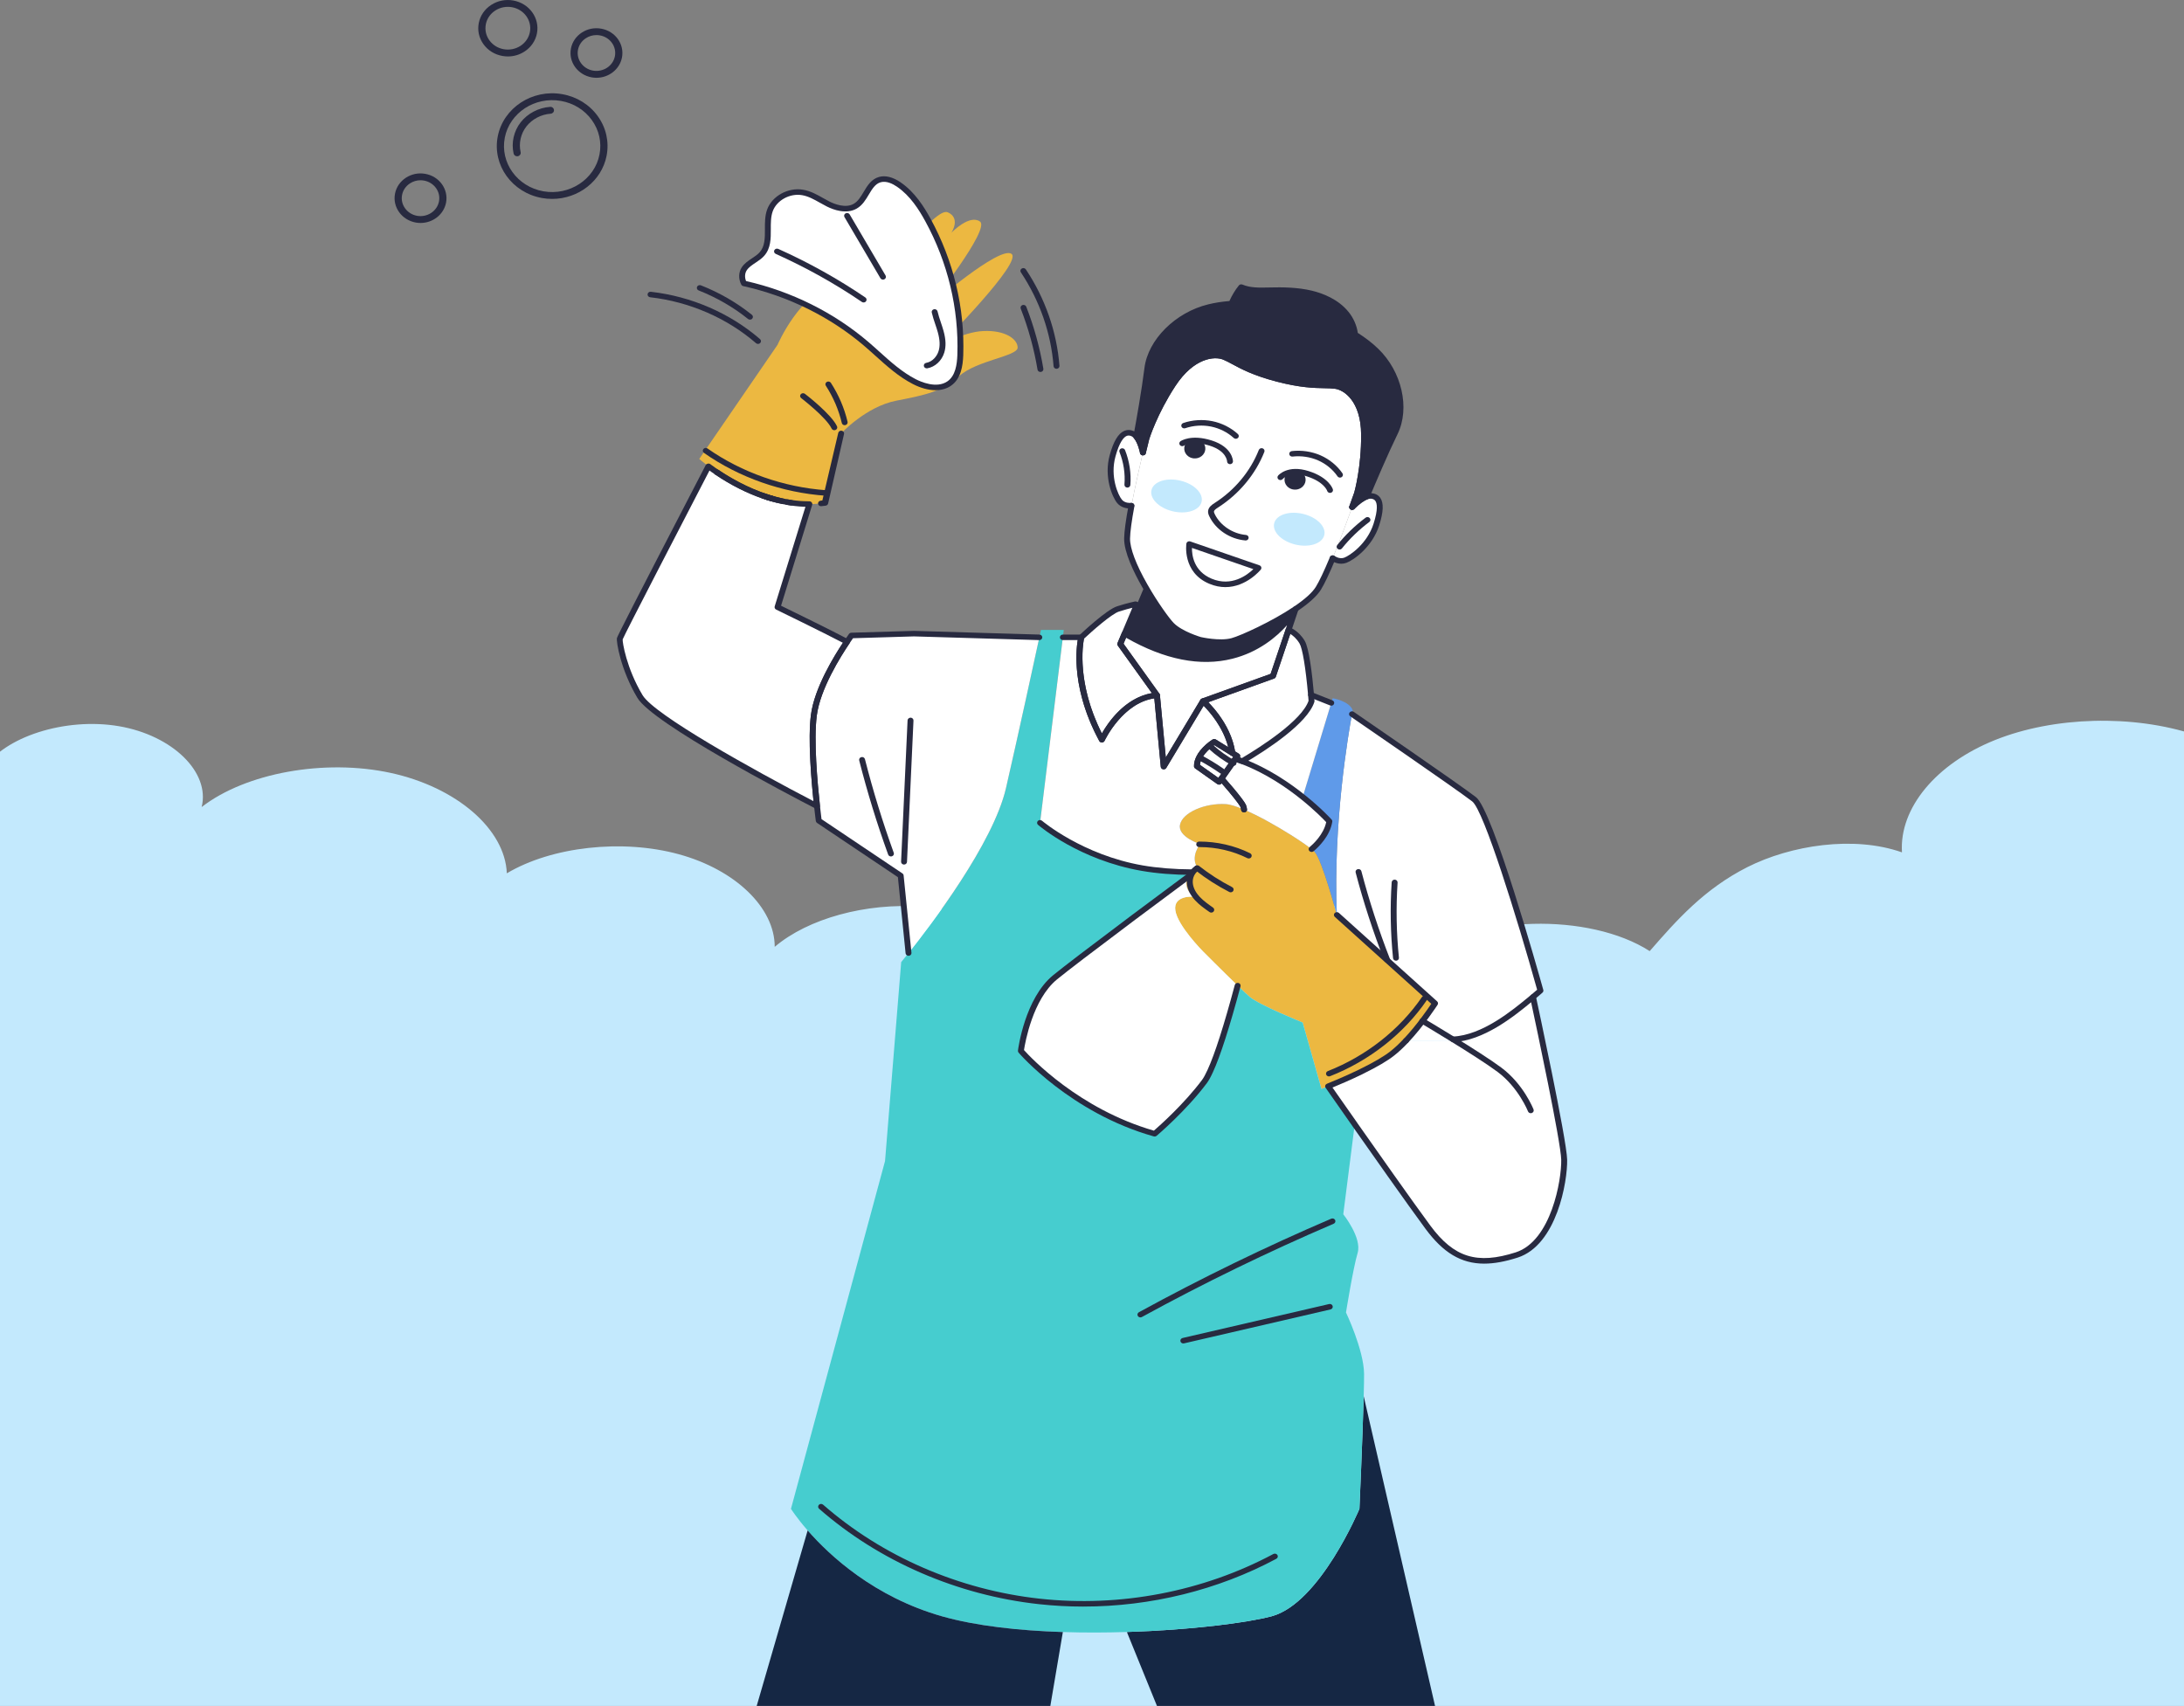 <svg width="393" height="307" viewBox="0 0 393 307" fill="none" xmlns="http://www.w3.org/2000/svg">
<rect x="0" y="0" width="393" height="307" fill="#808080" stroke="none"/>
<g clip-path="url(#clip0_222_2835)">
<path d="M395 132.242C383.857 128.547 369.626 128.915 358.999 133.176C348.372 137.437 341.749 145.428 342.249 153.39C333.56 150.322 322.219 152.116 314.44 156.043C306.66 159.971 301.66 165.641 296.858 171.159C285.945 164.166 265.487 164.709 255.532 172.253C248.782 164.701 235.074 159.872 221.385 160.228C207.697 160.584 194.661 166.11 188.914 173.988C184.894 168.163 175.761 163.886 165.793 163.162C155.825 162.438 145.4 165.295 139.406 170.394C139.422 163.364 132.347 156.529 122.169 153.735C111.99 150.941 99.282 152.346 91.2 157.163C90.892 149.215 82.161 141.669 70.294 139.091C58.424 136.513 44.225 139.081 36.287 145.236C37.848 138.986 31.053 132.341 21.413 130.689C11.773 129.037 0.617 132.61 -3 138.507L-3 307L395 307L395 132.242Z" fill="#C3E9FD"/>
</g>
<g clip-path="url(#clip1_222_2835)">
<path d="M281.467 208.709C281.545 212.408 279.613 223.694 272.925 225.845C266.225 227.997 261.598 227.133 256.961 220.865C254.159 217.077 248.123 208.527 243.781 202.343V202.335C241.388 198.937 239.518 196.265 238.988 195.491C240.346 194.945 242.667 193.968 244.99 192.835V192.827C247.078 191.807 249.167 190.659 250.548 189.567C251.375 188.916 252.21 188.126 253.01 187.27L260.238 187.336C265.953 187.099 272.965 181.811 275.854 179.424C275.854 179.424 281.386 205.011 281.465 208.711L281.467 208.709Z" fill="white"/>
<path d="M277.195 178.273C277.195 178.273 276.699 178.721 275.856 179.422C272.967 181.809 265.955 187.099 260.24 187.334L253.012 187.268C255.856 184.246 258.232 180.562 258.232 180.562L240.563 164.647C239.849 148.185 242.642 131.969 243.286 128.507C243.286 128.507 262.276 141.538 265.26 143.843C268.245 146.149 277.197 178.273 277.197 178.273H277.195Z" fill="white"/>
<path d="M245.398 251.295L258.229 307H208.191L202.815 293.79V293.692C214.246 293.334 224.476 292.03 228.826 290.865C237.534 288.518 244.624 271.527 244.624 271.527C244.624 271.527 245.198 258.596 245.39 251.293H245.398V251.295Z" fill="#152744"/>
<path d="M238.988 195.49C238.248 195.791 237.796 195.962 237.796 195.962L234.412 184.017C234.412 184.017 226.669 180.895 224.913 179.421C224.452 179.031 223.642 178.281 222.712 177.377C220.102 174.866 216.473 171.217 216.473 171.217C216.473 171.217 211.914 166.63 211.498 163.85C211.071 161.079 214.699 161.365 214.699 161.365C213.149 159.842 213.315 158.594 213.889 157.714C214.246 157.453 214.584 157.2 214.907 156.963C214.786 156.963 214.671 156.963 214.55 156.955C215.045 156.508 215.543 156.263 215.543 156.263C214.063 154.168 215.97 151.902 215.97 151.902C215.97 151.902 211.855 150.598 212.342 148.39C212.82 146.182 216.873 144.486 220.563 144.707C221.373 144.757 222.537 145.131 223.868 145.701C226.478 146.81 229.749 148.659 232.331 150.288C233.923 151.289 235.254 152.203 236.01 152.814C236.272 153.025 236.463 153.189 236.584 153.32C237.915 154.761 240.559 164.647 240.559 164.647L258.227 180.562C258.227 180.562 255.853 184.246 253.007 187.268C252.206 188.124 251.373 188.914 250.546 189.565C249.162 190.656 247.075 191.807 244.988 192.825V192.833C242.665 193.965 240.342 194.943 238.986 195.488L238.988 195.49Z" fill="#ECB841"/>
<path d="M243.826 60.187C245.097 60.986 246.419 61.947 247.6 63.088C251.471 66.803 253.333 73.118 251.001 77.903C249.122 81.757 246.765 87.356 245.921 89.376C244.72 89.801 243.452 91.121 243.311 91.258C243.86 89.751 244.198 88.773 244.198 88.773C244.198 88.773 245.511 84.26 245.458 78.187C245.415 72.125 242.353 69.746 240.308 69.469C238.272 69.192 235.758 69.73 229.887 68.197C224.015 66.666 222.161 64.985 220.257 64.237C218.361 63.486 214.429 64.042 211.045 69.208C207.653 74.383 206.287 78.88 206.287 78.88C206.287 78.88 206.034 79.892 205.66 81.447C205.66 81.447 205.311 79.573 204.467 78.57C204.867 76.443 205.938 70.502 206.459 66.281C207.103 61.057 212.174 56.552 217.549 55.248C218.907 54.913 220.289 54.734 221.594 54.636C222.03 53.577 222.612 52.574 223.343 51.662C224.909 52.339 226.735 52.265 228.476 52.223C230.982 52.158 233.522 52.207 235.949 52.793C238.376 53.38 240.708 54.553 242.229 56.418C243.107 57.501 243.683 58.831 243.821 60.183L243.826 60.187Z" fill="#282A40"/>
<path d="M245.921 89.377C246.208 89.271 246.495 89.221 246.756 89.247C248.199 89.387 248.852 90.707 247.67 94.406C246.486 98.105 243.26 100.395 242.076 100.827C240.884 101.259 239.806 100.444 239.806 100.444C241.12 97.267 242.467 93.623 243.311 91.268V91.26C243.449 91.121 244.72 89.801 245.921 89.379V89.377Z" fill="white"/>
<path d="M145.332 275.415C143.323 273.11 142.331 271.529 142.331 271.529L159.259 208.937L162.165 173.14C162.165 173.14 162.66 172.553 163.487 171.509C167.393 166.62 178.728 151.797 181.024 141.806C183.33 131.758 186.131 118.827 187.026 114.696C187.209 113.839 187.313 113.36 187.313 113.36H191.419L191.253 114.696L187.147 148.074C187.147 148.074 194.403 154.3 205.528 156.231C208.433 156.737 211.538 156.94 214.548 156.956C214.312 157.167 214.07 157.412 213.887 157.714C211.052 159.825 207.477 162.48 203.917 165.138C197.923 169.636 191.999 174.118 189.834 175.896C184.866 179.987 183.7 189.121 183.7 189.121C183.7 189.121 192.773 199.813 207.77 204.034C207.77 204.034 212.981 199.65 216.722 194.646C217.054 194.206 217.4 193.555 217.774 192.739C219.287 189.438 221.088 183.433 222.707 177.379C223.638 178.283 224.448 179.033 224.909 179.424C226.667 180.899 234.408 184.019 234.408 184.019L237.791 195.964C237.791 195.964 238.244 195.793 238.984 195.493C239.515 196.267 241.385 198.939 243.776 202.337V202.345L241.715 218.52C241.715 218.52 245.107 222.749 244.299 225.47C243.49 228.184 242.204 236.194 242.204 236.194C242.204 236.194 245.405 242.909 245.458 247.22C245.466 248.068 245.441 249.509 245.388 251.293C245.196 258.594 244.622 271.527 244.622 271.527C244.622 271.527 237.532 288.518 228.824 290.865C224.476 292.03 214.244 293.334 202.813 293.692C199.03 293.814 195.124 293.832 191.251 293.7C183.37 293.448 175.644 292.609 169.495 290.865C157.325 287.393 149.321 279.987 145.33 275.415H145.332Z" fill="#46CDCF"/>
<path d="M245.46 78.189C245.513 84.26 244.2 88.775 244.2 88.775C244.2 88.775 243.859 89.753 243.313 91.26V91.268C242.469 93.623 241.122 97.265 239.808 100.444C238.869 102.694 237.955 104.707 237.232 105.872C236.501 107.062 234.971 108.348 233.135 109.587C229.011 112.374 223.358 114.893 221.766 115.323C219.46 115.95 215.938 115.128 215.938 115.128C215.938 115.128 212.467 114.126 210.831 112.472C209.987 111.616 207.855 108.675 206.002 105.416C204.261 102.368 202.775 99.043 202.818 96.892C202.843 95.549 203.166 93.38 203.608 91.001C204.235 87.644 205.088 83.88 205.662 81.451C206.036 79.894 206.289 78.884 206.289 78.884C206.289 78.884 207.655 74.387 211.047 69.212C214.431 64.046 218.363 63.492 220.259 64.241C222.163 64.991 224.017 66.67 229.889 68.201C235.762 69.732 238.276 69.194 240.31 69.473C242.355 69.75 245.417 72.129 245.46 78.191V78.189Z" fill="white"/>
<path d="M243.415 127.832C243.415 127.832 243.373 128.069 243.286 128.509C242.642 131.973 239.849 148.187 240.563 164.649C240.563 164.649 237.919 154.764 236.589 153.322C236.467 153.193 236.276 153.029 236.015 152.816C236.816 152.147 238.816 150.242 239.216 147.805C239.216 147.805 237.424 145.808 234.423 143.413L239.556 126.496L239.809 125.656C239.809 125.656 242.818 126.136 243.42 127.832H243.415Z" fill="#5F9AE9"/>
<path d="M239.554 126.496L234.421 143.413C231.653 141.189 227.862 138.629 223.502 136.992C226.99 134.94 234.786 129.992 236.004 126.179C236.004 126.179 235.97 125.747 235.917 125.055L236.004 125.047L239.545 126.498H239.554V126.496Z" fill="white"/>
<path d="M234.421 143.411C237.422 145.806 239.213 147.803 239.213 147.803C238.814 150.24 236.812 152.147 236.013 152.814C235.256 152.203 233.925 151.291 232.333 150.288C229.749 148.657 226.478 146.808 223.87 145.701C223.845 145.448 223.791 145.229 223.713 145.04C223.443 144.478 222.433 143.214 221.494 142.089C220.754 141.209 220.051 140.419 219.781 140.118L221.859 137.175L222.295 136.556C222.703 136.686 223.105 136.833 223.504 136.988C227.864 138.627 231.655 141.185 234.423 143.409L234.421 143.411Z" fill="white"/>
<path d="M235.917 125.053C235.97 125.745 236.004 126.177 236.004 126.177C234.786 129.99 226.992 134.938 223.502 136.99C223.103 136.835 222.701 136.69 222.293 136.558L222.641 136.061L221.755 135.507C220.99 130.137 216.476 126.177 216.476 126.177L229.073 121.646L231.866 113.358C231.866 113.358 233.266 113.822 234.31 115.558C235.128 116.91 235.702 122.606 235.919 125.051L235.917 125.053Z" fill="white"/>
<path d="M233.133 109.587L231.862 113.36L229.069 121.648L216.472 126.179L209.398 137.954L208.189 125.12L201.577 115.904L202.367 114.03C223.585 126.514 233.128 109.589 233.128 109.589L233.133 109.587Z" fill="white"/>
<path d="M221.764 115.323C223.356 114.891 229.009 112.372 233.133 109.587C233.133 109.587 223.59 126.512 202.372 114.029L204.563 108.822L205.998 105.416C207.851 108.675 209.983 111.618 210.826 112.472C212.461 114.126 215.934 115.128 215.934 115.128C215.934 115.128 219.458 115.95 221.762 115.323H221.764Z" fill="#282A40"/>
<path d="M223.713 145.042C223.791 145.229 223.842 145.45 223.87 145.703C222.539 145.131 221.373 144.757 220.565 144.709C216.877 144.488 212.822 146.184 212.344 148.392C211.857 150.6 215.972 151.904 215.972 151.904C215.972 151.904 214.068 154.17 215.545 156.265C215.545 156.265 215.05 156.51 214.552 156.958C211.543 156.942 208.437 156.737 205.532 156.233C194.405 154.302 187.151 148.076 187.151 148.076L191.258 114.698H194.571C194.571 114.698 192.597 122.586 198.278 133.122C198.278 133.122 201.706 125.65 208.195 125.12L209.404 137.954L216.478 126.179C216.478 126.179 220.992 130.139 221.757 135.509L218.495 133.496C218.495 133.496 218.008 133.789 217.415 134.302C216.85 134.808 216.172 135.509 215.77 136.339C215.526 136.819 215.379 137.341 215.387 137.888L219.373 140.707L219.781 140.12C220.051 140.421 220.754 141.211 221.494 142.091C222.433 143.216 223.443 144.478 223.713 145.042Z" fill="white"/>
<path d="M222.641 136.062L222.293 136.56L221.857 137.179L219.778 140.122L219.37 140.709L215.385 137.89C215.377 137.345 215.523 136.823 215.768 136.341C216.167 135.511 216.847 134.81 217.413 134.304C218.004 133.791 218.492 133.498 218.492 133.498L221.755 135.511L222.641 136.064V136.062Z" fill="white"/>
<path d="M222.712 177.377C221.094 183.431 219.292 189.438 217.779 192.737C217.405 193.551 217.056 194.204 216.727 194.644C212.986 199.648 207.774 204.032 207.774 204.032C192.777 199.811 183.704 189.119 183.704 189.119C183.704 189.119 184.869 179.985 189.838 175.894C192.004 174.118 197.927 169.636 203.921 165.136C207.479 162.481 211.054 159.823 213.891 157.712C213.317 158.592 213.152 159.839 214.701 161.364C214.701 161.364 211.073 161.079 211.5 163.848C211.917 166.628 216.476 171.215 216.476 171.215C216.476 171.215 220.104 174.866 222.714 177.375L222.712 177.377Z" fill="white"/>
<path d="M214.552 156.956C214.673 156.964 214.788 156.964 214.909 156.964C214.588 157.2 214.248 157.453 213.891 157.714C214.074 157.413 214.318 157.169 214.552 156.956Z" fill="white"/>
<path d="M201.581 115.902L208.193 125.118C201.704 125.648 198.276 133.12 198.276 133.12C192.594 122.584 194.569 114.696 194.569 114.696C194.569 114.696 199.362 110.164 201.172 109.587C202.99 108.999 204.322 108.731 204.322 108.731L204.567 108.82L202.375 114.027L201.585 115.9L201.581 115.902Z" fill="white"/>
<path d="M204.469 78.572C205.313 79.573 205.662 81.448 205.662 81.448C205.088 83.877 204.235 87.642 203.608 90.999H203.6C203.6 90.999 202.233 91.17 201.451 90.225C200.669 89.279 199.173 85.759 200.208 82.018C201.234 78.285 202.522 77.471 203.827 78.05C204.072 78.156 204.288 78.343 204.471 78.572H204.469Z" fill="white"/>
<path d="M191.255 293.702L189.002 307.002H136.163L145.332 275.417C149.325 279.989 157.327 287.397 169.498 290.867C175.649 292.611 183.372 293.45 191.253 293.702H191.255Z" fill="#152744"/>
<path d="M147.019 145.074C146.575 141.032 145.863 133.257 146.445 128.744C147.064 123.87 150.76 117.947 152.422 115.502C152.909 114.777 153.213 114.361 153.213 114.361L164.497 114.027L187.02 114.696H187.028C186.131 118.827 183.332 131.76 181.026 141.806C178.728 151.797 167.394 166.62 163.489 171.509L162.08 157.583L147.334 147.69C147.334 147.69 147.196 146.67 147.021 145.074H147.019Z" fill="white"/>
<path d="M145.635 90.713C145.287 90.713 144.949 90.704 144.617 90.689C144.382 90.681 144.148 90.665 143.912 90.649C143.4 90.609 142.894 90.551 142.39 90.478C142.137 90.446 141.886 90.404 141.633 90.356C141.389 90.324 141.138 90.275 140.894 90.217C140.503 90.135 140.12 90.046 139.737 89.948C139.737 89.948 139.737 89.956 139.729 89.948C139.538 89.898 139.355 89.85 139.164 89.793C138.981 89.743 138.79 89.687 138.607 89.629C138.415 89.572 138.233 89.516 138.05 89.458C134.371 88.268 131.212 86.46 129.03 85.001H129.021C128.804 84.853 128.594 84.716 128.403 84.576H128.394C128.177 84.413 127.967 84.266 127.767 84.121H127.759C127.663 84.047 127.567 83.973 127.48 83.909H127.472C126.42 83.119 125.827 82.589 125.827 82.589L139.91 62.063C139.91 62.063 143.98 52.586 150.148 51.421C150.148 51.421 161.952 36.28 164.014 37.07C165.997 37.837 158.934 50.191 158.473 50.997C159.021 50.215 168.19 37.176 170.539 38.203C172.871 39.222 171.313 41.707 171.191 41.894C171.408 41.673 174.479 38.553 176.341 39.865C178.254 41.209 167.546 54.72 167.242 55.112C167.625 54.778 179.77 44.273 181.989 45.667C184.18 47.029 169.714 61.607 168.809 62.527C169.279 62.226 173.202 59.747 176.909 59.576C180.858 59.381 183.119 61.009 183.119 62.558C183.119 64.107 175.742 64.856 172.637 67.651C169.532 70.447 166.713 71.05 161.276 72.109C155.831 73.168 151.359 78 151.359 78L148.42 90.509C148.184 90.541 147.959 90.567 147.733 90.599C147.48 90.623 147.23 90.649 146.977 90.665C146.524 90.697 146.08 90.715 145.638 90.715L145.635 90.713Z" fill="#ECB841"/>
<path d="M151.361 78L148.499 90.509C148.246 90.541 147.986 90.575 147.733 90.599C147.959 90.567 148.186 90.541 148.42 90.509L151.359 78H151.361Z" fill="white"/>
<path d="M152.422 115.502C150.76 117.947 147.064 123.87 146.445 128.744C145.863 133.257 146.575 141.032 147.019 145.074C143.531 143.272 117.903 129.916 115.164 125.345C112.224 120.432 111.414 115.486 111.535 114.923C111.64 114.433 123.984 90.639 127.472 83.907H127.48C127.567 83.973 127.663 84.047 127.759 84.118H127.767C127.967 84.266 128.175 84.411 128.394 84.574H128.403C128.594 84.714 128.802 84.851 129.021 84.999L129.03 85.007C131.066 86.376 133.946 88.047 137.321 89.219C137.582 89.309 137.844 89.398 138.112 89.48C138.373 89.57 138.643 89.651 138.913 89.725C139.183 89.807 139.453 89.88 139.731 89.946C139.74 89.954 139.74 89.946 139.74 89.946C140.122 90.052 140.505 90.133 140.896 90.215C141.14 90.273 141.391 90.32 141.636 90.354C141.888 90.404 142.139 90.444 142.392 90.476C142.896 90.549 143.402 90.605 143.914 90.647C144.15 90.663 144.384 90.679 144.62 90.687C144.951 90.703 145.289 90.711 145.638 90.711L139.914 109.258C139.914 109.258 149.257 113.798 152.424 115.5L152.422 115.502Z" fill="white"/>
<path d="M141.636 90.354C141.889 90.404 142.139 90.444 142.392 90.475C142.139 90.444 141.889 90.402 141.636 90.354Z" fill="white"/>
<path d="M139.738 89.948C140.12 90.046 140.503 90.135 140.894 90.217C140.503 90.135 140.12 90.053 139.738 89.948Z" fill="white"/>
<path d="M139.164 89.793C139.355 89.85 139.538 89.898 139.729 89.948C139.451 89.882 139.181 89.809 138.911 89.727C138.998 89.751 139.077 89.777 139.164 89.793Z" fill="white"/>
<path d="M139.164 89.793C139.077 89.777 138.998 89.753 138.911 89.727C138.807 89.695 138.703 89.669 138.607 89.629C138.79 89.687 138.981 89.743 139.164 89.793Z" fill="white"/>
<path d="M138.607 89.629C138.703 89.669 138.807 89.695 138.911 89.727C138.641 89.653 138.371 89.572 138.11 89.482C138.267 89.54 138.431 89.588 138.605 89.629H138.607Z" fill="white"/>
<path d="M138.607 89.629C138.433 89.59 138.267 89.54 138.112 89.482C138.086 89.482 138.069 89.474 138.05 89.458C138.233 89.516 138.416 89.572 138.607 89.629Z" fill="white"/>
<path d="M138.05 89.458C138.067 89.474 138.084 89.482 138.112 89.482C137.842 89.4 137.581 89.311 137.321 89.221C137.566 89.303 137.8 89.385 138.052 89.458H138.05Z" fill="white"/>
<path d="M138.05 89.458C137.797 89.385 137.563 89.303 137.319 89.221C133.944 88.049 131.064 86.378 129.028 85.008V85.001C131.211 86.46 134.369 88.268 138.048 89.458H138.05Z" fill="white"/>
<path d="M129.031 85.001V85.01L129.021 85.001H129.031Z" fill="white"/>
<path d="M267.077 227.404C262.895 227.404 259.677 225.413 256.523 221.152C253.32 216.82 246.233 206.747 243.337 202.618C243.324 202.6 243.311 202.578 243.3 202.559C240.924 199.184 239.069 196.53 238.539 195.759C238.454 195.636 238.433 195.485 238.478 195.343C238.522 195.204 238.633 195.09 238.775 195.031C239.713 194.654 242.148 193.653 244.669 192.425C244.693 192.409 244.716 192.395 244.741 192.383C247.192 191.186 249.028 190.111 250.204 189.183C250.971 188.58 251.779 187.823 252.61 186.937C252.803 186.73 253.139 186.71 253.36 186.892C253.581 187.073 253.602 187.387 253.409 187.594C252.544 188.518 251.696 189.309 250.888 189.946C249.668 190.909 247.789 192.014 245.307 193.229C245.283 193.245 245.26 193.261 245.235 193.273C243.071 194.328 240.962 195.222 239.774 195.712C240.556 196.838 242.204 199.192 244.225 202.059C244.238 202.079 244.25 202.099 244.261 202.121C247.179 206.278 254.214 216.274 257.398 220.581C261.636 226.305 265.796 227.603 272.752 225.371C279.143 223.314 281.012 212.284 280.935 208.715C280.867 205.479 276.474 184.823 275.517 180.363C272.404 182.938 266.948 187.308 261.473 187.535C261.188 187.547 260.931 187.332 260.918 187.059C260.905 186.784 261.133 186.551 261.426 186.539C266.733 186.32 272.212 181.775 275.156 179.334L275.505 179.045C275.647 178.928 275.843 178.89 276.025 178.948C276.206 179.004 276.34 179.147 276.378 179.32C276.603 180.367 281.921 204.995 282 208.697C282.083 212.609 280.127 224.053 273.099 226.315C270.865 227.031 268.884 227.402 267.082 227.402L267.077 227.404Z" fill="#282A40"/>
<path d="M253.011 187.766C252.886 187.766 252.761 187.724 252.661 187.642C252.44 187.461 252.418 187.146 252.614 186.939C254.899 184.512 256.901 181.616 257.553 180.642L240.195 165.005C239.985 164.814 239.976 164.499 240.18 164.3C240.382 164.103 240.72 164.093 240.933 164.286L258.601 180.202C258.78 180.363 258.816 180.618 258.688 180.819C258.665 180.857 256.257 184.574 253.413 187.596C253.309 187.708 253.162 187.764 253.014 187.764L253.011 187.766Z" fill="#282A40"/>
<path d="M275.855 179.919C275.709 179.919 275.562 179.864 275.458 179.752C275.262 179.545 275.283 179.232 275.502 179.049C276.004 178.633 276.38 178.307 276.601 178.113C273.011 165.26 266.999 145.834 264.922 144.227C261.985 141.956 243.162 129.038 242.973 128.909C242.737 128.746 242.684 128.435 242.858 128.212C243.03 127.991 243.364 127.941 243.6 128.105C244.376 128.638 262.637 141.169 265.598 143.459C268.627 145.8 276.788 174.842 277.709 178.145C277.757 178.319 277.702 178.504 277.564 178.629C277.564 178.629 277.062 179.083 276.208 179.792C276.106 179.875 275.981 179.917 275.855 179.917V179.919Z" fill="#282A40"/>
<path d="M243.313 91.742C243.222 91.742 243.133 91.72 243.052 91.676C242.837 91.555 242.729 91.324 242.809 91.101C243.356 89.597 243.694 88.622 243.694 88.622C243.7 88.6 244.98 84.118 244.929 78.193C244.886 72.181 241.838 70.18 240.233 69.963C239.675 69.885 239.052 69.875 238.331 69.861C236.493 69.827 233.974 69.779 229.747 68.678C225.526 67.578 223.345 66.399 221.753 65.539C221.124 65.198 220.58 64.906 220.055 64.699C218.563 64.111 214.856 64.348 211.502 69.471C208.199 74.51 206.822 78.956 206.803 79.019C206.803 79.019 206.552 80.023 206.182 81.558C206.127 81.791 205.946 81.964 205.651 81.946C205.398 81.94 205.183 81.767 205.141 81.534C205.139 81.516 204.805 79.77 204.057 78.88C203.963 78.769 203.925 78.625 203.951 78.486C204.461 75.768 205.455 70.126 205.938 66.228C206.565 61.131 211.504 56.205 217.424 54.77C218.571 54.487 219.819 54.29 221.23 54.17C221.674 53.161 222.244 52.219 222.926 51.367C223.077 51.18 223.347 51.116 223.572 51.214C224.967 51.815 226.646 51.773 228.265 51.736L228.469 51.731C230.788 51.674 233.509 51.694 236.089 52.317C238.057 52.793 240.797 53.84 242.659 56.123C243.556 57.23 244.142 58.566 244.329 59.906C245.736 60.806 246.967 61.76 247.985 62.743C252.255 66.843 253.762 73.449 251.488 78.112C249.74 81.693 247.562 86.822 246.418 89.56C246.363 89.691 246.253 89.795 246.11 89.844C245.456 90.075 244.586 90.706 243.728 91.576C243.621 91.684 243.468 91.744 243.315 91.744L243.313 91.742ZM218.75 63.49C219.445 63.49 220.031 63.609 220.465 63.781C221.052 64.012 221.621 64.32 222.282 64.677C223.825 65.511 225.94 66.654 230.032 67.721C234.129 68.79 236.569 68.834 238.353 68.868C239.109 68.882 239.764 68.894 240.389 68.979C243.058 69.341 245.951 72.378 245.993 78.187C246.044 84.256 244.767 88.719 244.714 88.907C244.71 88.917 244.625 89.163 244.474 89.594C244.805 89.361 245.158 89.151 245.511 89C246.678 86.211 248.805 81.218 250.52 77.698C252.62 73.389 251.203 67.259 247.222 63.438C246.204 62.455 244.963 61.501 243.53 60.603C243.398 60.522 243.311 60.386 243.296 60.237C243.169 58.996 242.642 57.75 241.811 56.725C240.134 54.668 237.628 53.717 235.821 53.28C233.368 52.687 230.739 52.667 228.495 52.725L228.291 52.729C226.69 52.767 225.041 52.809 223.532 52.275C222.952 53.053 222.469 53.906 222.095 54.818C222.021 54.997 221.844 55.12 221.643 55.134C220.159 55.245 218.867 55.441 217.691 55.731C212.172 57.069 207.572 61.63 206.992 66.341C206.52 70.166 205.557 75.647 205.035 78.45C205.26 78.757 205.447 79.113 205.6 79.466C205.71 79.019 205.772 78.769 205.772 78.769C205.836 78.56 207.202 74.124 210.595 68.949C213.417 64.639 216.597 63.49 218.75 63.49Z" fill="#282A40"/>
<path d="M241.352 101.45C240.308 101.45 239.515 100.86 239.473 100.829C239.245 100.657 239.209 100.343 239.392 100.128C239.575 99.915 239.911 99.879 240.14 100.054C240.146 100.056 241.001 100.677 241.885 100.361C242.89 99.992 246.008 97.866 247.162 94.26C247.998 91.648 247.798 90.573 247.481 90.131C247.318 89.9 247.069 89.777 246.703 89.741C246.538 89.729 246.334 89.759 246.117 89.838C245.454 90.073 244.586 90.704 243.726 91.573C243.628 91.686 243.479 91.76 243.311 91.76C243.018 91.76 242.78 91.541 242.78 91.266V91.258C242.78 91.133 242.831 91.009 242.924 90.918C243.515 90.32 244.633 89.299 245.734 88.909C246.104 88.771 246.472 88.718 246.81 88.749C247.496 88.815 248.019 89.094 248.363 89.578C249.016 90.493 248.954 92.118 248.178 94.547C246.937 98.431 243.6 100.803 242.268 101.288C241.949 101.404 241.641 101.45 241.349 101.45H241.352Z" fill="#282A40"/>
<path d="M219.67 116.055C217.749 116.055 215.914 115.633 215.806 115.609C215.63 115.56 212.15 114.54 210.439 112.808C209.487 111.842 207.287 108.735 205.532 105.647C204.025 103.005 202.235 99.339 202.286 96.878C202.31 95.634 202.58 93.625 203.085 90.909C203.136 90.639 203.411 90.45 203.7 90.505C203.989 90.551 204.182 90.81 204.131 91.081C203.634 93.745 203.37 95.702 203.347 96.896C203.311 98.648 204.42 101.589 206.469 105.177C208.342 108.47 210.431 111.331 211.219 112.129C212.737 113.664 216.059 114.638 216.093 114.648C216.099 114.648 219.479 115.426 221.617 114.841C223.241 114.399 228.869 111.85 232.824 109.179C234.82 107.833 236.148 106.634 236.771 105.619C237.394 104.613 238.225 102.859 239.313 100.257C239.421 100.002 239.73 99.875 240.002 99.974C240.276 100.074 240.41 100.363 240.303 100.619C239.196 103.269 238.342 105.065 237.693 106.114C236.994 107.251 235.566 108.555 233.447 109.983C229.338 112.762 223.644 115.325 221.914 115.795C221.224 115.982 220.441 116.049 219.672 116.049L219.67 116.055Z" fill="#282A40"/>
<path d="M243.311 91.762C243.018 91.762 242.78 91.543 242.78 91.268C242.78 91.214 242.788 91.151 242.807 91.101C243.353 89.598 243.691 88.622 243.691 88.622C243.698 88.6 244.977 84.119 244.926 78.194C244.884 72.181 241.836 70.18 240.231 69.963C239.672 69.885 239.049 69.875 238.329 69.861C236.49 69.828 233.972 69.78 229.744 68.679C225.523 67.578 223.343 66.399 221.751 65.539C221.122 65.198 220.578 64.906 220.053 64.699C218.561 64.111 214.854 64.348 211.5 69.471C208.197 74.51 206.82 78.956 206.801 79.02C206.801 79.02 206.55 80.023 206.18 81.558C206.114 81.827 205.829 81.996 205.544 81.934C205.258 81.875 205.079 81.608 205.143 81.341C205.517 79.782 205.77 78.769 205.77 78.769C205.834 78.56 207.2 74.124 210.592 68.95C214.327 63.251 218.682 63.078 220.465 63.781C221.052 64.012 221.621 64.32 222.282 64.677C223.825 65.511 225.94 66.654 230.031 67.721C234.129 68.79 236.569 68.834 238.352 68.868C239.109 68.882 239.764 68.894 240.389 68.979C243.058 69.342 245.951 72.378 245.993 78.188C246.044 84.256 244.767 88.72 244.714 88.907C244.707 88.929 244.367 89.902 243.823 91.407C243.757 91.612 243.553 91.764 243.315 91.764L243.311 91.762Z" fill="#282A40"/>
<path d="M236.012 153.314C235.866 153.314 235.721 153.258 235.615 153.149C235.419 152.944 235.439 152.629 235.657 152.446C236.253 151.95 238.174 150.196 238.646 147.954C238.146 147.423 236.503 145.733 234.074 143.793C231.634 141.83 227.787 139.14 223.305 137.454C223.039 137.351 222.773 137.253 222.508 137.161L220.442 140.088C220.788 140.478 221.341 141.106 221.91 141.786C223.205 143.335 223.953 144.333 224.195 144.841C224.301 145.093 224.365 145.36 224.395 145.657C224.423 145.93 224.21 146.175 223.917 146.2C223.63 146.22 223.364 146.027 223.336 145.752C223.315 145.547 223.275 145.37 223.213 145.227C223.109 145.01 222.675 144.321 221.071 142.404C220.337 141.53 219.636 140.743 219.368 140.445C219.217 140.275 219.203 140.032 219.332 139.849L221.847 136.289C221.978 136.1 222.231 136.019 222.461 136.092C222.879 136.226 223.292 136.377 223.702 136.536C228.316 138.27 232.265 141.03 234.763 143.041C237.762 145.434 239.543 147.407 239.617 147.491C239.715 147.6 239.759 147.743 239.736 147.887C239.309 150.491 237.234 152.466 236.363 153.195C236.261 153.278 236.136 153.32 236.01 153.32L236.012 153.314Z" fill="#282A40"/>
<path d="M223.502 137.488C223.434 137.488 223.364 137.476 223.3 137.45C222.909 137.299 222.52 137.158 222.123 137.03C221.968 136.98 221.844 136.865 221.791 136.719C221.738 136.574 221.759 136.415 221.848 136.285L221.908 136.202L221.46 135.921C221.332 135.841 221.247 135.714 221.228 135.573C220.499 130.448 216.155 126.578 216.112 126.54C215.978 126.422 215.919 126.249 215.955 126.082C215.991 125.915 216.114 125.773 216.286 125.712L228.643 121.268L231.36 113.208C231.402 113.079 231.5 112.973 231.63 112.914C231.759 112.852 231.908 112.846 232.044 112.89C232.11 112.912 233.645 113.439 234.773 115.317C235.562 116.621 236.121 121.309 236.448 125.013C236.448 125.015 236.448 125.017 236.448 125.019L236.535 126.14C236.539 126.201 236.535 126.263 236.514 126.321C235.281 130.179 228.012 134.926 223.787 137.412C223.7 137.462 223.602 137.488 223.504 137.488H223.502ZM223.105 136.305C223.219 136.347 223.334 136.389 223.451 136.433C226.841 134.422 234.229 129.703 235.468 126.118L235.387 125.09C234.947 120.145 234.371 116.673 233.846 115.803C233.292 114.879 232.624 114.351 232.178 114.076L229.579 121.793C229.53 121.939 229.413 122.054 229.262 122.108L217.419 126.369C218.673 127.639 221.557 130.958 222.246 135.214L222.935 135.644C223.166 135.79 223.239 136.076 223.102 136.301L223.105 136.305Z" fill="#282A40"/>
<path d="M209.402 138.45C209.366 138.45 209.328 138.446 209.29 138.44C209.062 138.394 208.892 138.215 208.873 137.996L207.677 125.289L201.141 116.181C201.043 116.045 201.024 115.872 201.088 115.721L201.878 113.847C201.936 113.71 202.057 113.602 202.208 113.557C202.359 113.511 202.522 113.531 202.656 113.608C209.53 117.654 215.862 118.992 221.473 117.586C228.997 115.703 232.629 109.419 232.665 109.356C232.795 109.127 233.086 109.031 233.339 109.129C233.592 109.228 233.724 109.491 233.641 109.738L229.579 121.799C229.53 121.945 229.413 122.06 229.262 122.114L216.846 126.582L209.866 138.199C209.77 138.358 209.592 138.452 209.402 138.452V138.45ZM202.178 115.842L208.633 124.841C208.682 124.911 208.714 124.993 208.72 125.076L209.779 136.309L216.01 125.936C216.07 125.835 216.168 125.757 216.282 125.715L228.64 121.272L231.59 112.517C229.711 114.616 226.482 117.359 221.76 118.546C216 119.993 209.566 118.721 202.633 114.767L202.178 115.844V115.842Z" fill="#282A40"/>
<path d="M214.552 157.453H214.55C211.194 157.435 208.127 157.189 205.434 156.719C194.286 154.783 187.092 148.697 186.79 148.44C186.573 148.255 186.558 147.941 186.758 147.736C186.958 147.532 187.291 147.518 187.508 147.704C187.58 147.765 194.792 153.858 205.627 155.739C208.256 156.195 211.26 156.438 214.554 156.456C214.847 156.456 215.083 156.681 215.083 156.956C215.083 157.23 214.843 157.451 214.552 157.451V157.453Z" fill="#282A40"/>
<path d="M223.868 146.2C223.598 146.2 223.366 146.007 223.339 145.75C223.317 145.545 223.277 145.368 223.215 145.225C223.111 145.008 222.678 144.319 221.073 142.402C220.612 141.852 220.165 141.339 219.83 140.958L219.815 140.98C219.734 141.096 219.607 141.175 219.462 141.197C219.32 141.221 219.169 141.187 219.05 141.106L215.065 138.286C214.933 138.193 214.856 138.049 214.854 137.896C214.846 137.309 214.99 136.714 215.288 136.128C215.634 135.407 216.212 134.689 217.045 133.944C217.67 133.403 218.18 133.092 218.204 133.078C218.378 132.971 218.608 132.971 218.784 133.078L221.007 134.45C220.119 130.878 217.638 128.065 216.588 127L209.864 138.195C209.749 138.386 209.515 138.481 209.288 138.438C209.06 138.392 208.89 138.213 208.871 137.994L207.711 125.672C201.953 126.52 198.794 133.245 198.763 133.315C198.68 133.492 198.497 133.61 198.291 133.616C198.095 133.616 197.893 133.516 197.8 133.343C192.93 124.31 193.583 117.262 193.929 115.191H191.254C190.96 115.191 190.722 114.968 190.722 114.694C190.722 114.419 190.96 114.196 191.254 114.196H194.567C194.729 114.196 194.882 114.265 194.984 114.385C195.084 114.504 195.122 114.66 195.086 114.807C195.067 114.883 193.341 122.205 198.276 131.987C199.46 129.902 202.767 125.058 208.146 124.62C208.437 124.605 208.697 124.8 208.722 125.072L209.781 136.305L216.012 125.932C216.093 125.799 216.233 125.708 216.395 125.684C216.557 125.662 216.72 125.709 216.839 125.811C217.028 125.978 221.502 129.956 222.282 135.439C222.31 135.632 222.214 135.824 222.038 135.927C221.862 136.031 221.636 136.029 221.464 135.921L218.506 134.095C218.321 134.225 218.061 134.418 217.777 134.665C217.05 135.316 216.55 135.931 216.255 136.54C216.066 136.915 215.957 137.283 215.927 137.641L219.239 139.985L219.337 139.843C219.428 139.712 219.581 139.628 219.751 139.618C219.921 139.6 220.083 139.676 220.191 139.796C220.461 140.098 221.171 140.895 221.915 141.781C223.209 143.329 223.957 144.327 224.2 144.835C224.306 145.087 224.37 145.354 224.399 145.651C224.427 145.924 224.214 146.169 223.921 146.194C223.904 146.194 223.887 146.194 223.87 146.194L223.868 146.2Z" fill="#282A40"/>
<path d="M219.37 141.205C219.256 141.205 219.143 141.169 219.049 141.105L215.064 138.286C214.933 138.193 214.856 138.049 214.854 137.896C214.845 137.309 214.99 136.713 215.287 136.128C215.634 135.407 216.212 134.689 217.045 133.944C217.67 133.402 218.18 133.092 218.204 133.078C218.378 132.97 218.607 132.97 218.784 133.078L222.937 135.648C223.179 135.8 223.247 136.106 223.086 136.335L219.817 140.98C219.736 141.096 219.608 141.175 219.464 141.197C219.434 141.201 219.402 141.205 219.372 141.205H219.37ZM215.925 137.645L219.236 139.989L221.908 136.202L218.503 134.097C218.318 134.227 218.059 134.42 217.774 134.667C217.047 135.318 216.548 135.933 216.252 136.542C216.063 136.917 215.955 137.285 215.925 137.643V137.645Z" fill="#282A40"/>
<path d="M207.774 204.529C207.723 204.529 207.672 204.523 207.621 204.508C192.637 200.291 183.379 189.536 183.287 189.428C183.198 189.325 183.16 189.191 183.177 189.058C183.226 188.677 184.424 179.686 189.487 175.517C191.296 174.034 195.908 170.512 203.589 164.746C206.235 162.771 208.89 160.796 211.243 159.046L213.56 157.322C213.789 157.151 214.123 157.186 214.306 157.402C214.488 157.617 214.45 157.931 214.221 158.102L211.904 159.826C209.551 161.577 206.896 163.552 204.252 165.525C196.584 171.28 191.982 174.794 190.186 176.268C185.84 179.848 184.473 187.6 184.261 188.97C185.459 190.306 194.146 199.58 207.638 203.472C208.663 202.584 213.06 198.678 216.291 194.358C216.578 193.977 216.903 193.384 217.29 192.54C218.595 189.697 220.244 184.552 222.195 177.255C222.265 176.987 222.554 176.827 222.839 176.893C223.124 176.961 223.296 177.229 223.226 177.496C221.262 184.847 219.594 190.041 218.267 192.932C217.844 193.852 217.494 194.487 217.16 194.929C213.428 199.92 208.182 204.356 208.129 204.4C208.031 204.482 207.904 204.527 207.774 204.527V204.529Z" fill="#282A40"/>
<path d="M198.276 133.617C198.076 133.617 197.891 133.512 197.802 133.345C192.1 122.769 193.97 114.91 194.053 114.582C194.074 114.492 194.123 114.411 194.193 114.345C194.693 113.873 199.128 109.714 201.001 109.115C202.827 108.525 204.155 108.255 204.21 108.243C204.314 108.221 204.421 108.231 204.518 108.267L204.763 108.356C205.035 108.458 205.169 108.746 205.06 109.001L202.178 115.84L208.633 124.839C208.737 124.987 208.752 125.172 208.671 125.333C208.591 125.492 208.425 125.598 208.238 125.614C202.146 126.112 198.795 133.245 198.763 133.317C198.68 133.494 198.497 133.612 198.291 133.617H198.274H198.276ZM195.058 114.94C194.85 115.974 193.704 122.926 198.276 131.989C199.394 130.018 202.408 125.586 207.277 124.734L201.141 116.181C201.043 116.045 201.024 115.872 201.088 115.721L203.764 109.374C203.209 109.509 202.35 109.736 201.347 110.058C199.998 110.491 196.457 113.634 195.06 114.942L195.058 114.94Z" fill="#282A40"/>
<path d="M203.332 91.509C202.835 91.509 201.749 91.397 201.03 90.529C200.154 89.472 198.603 85.831 199.691 81.893C200.365 79.442 201.211 78.024 202.274 77.556C202.835 77.309 203.432 77.323 204.052 77.598C204.359 77.732 204.643 77.959 204.894 78.269C205.804 79.348 206.169 81.278 206.184 81.359C206.235 81.63 206.042 81.889 205.753 81.934C205.457 81.98 205.19 81.801 205.139 81.53C205.136 81.512 204.803 79.766 204.055 78.876C203.906 78.691 203.751 78.562 203.604 78.498C203.272 78.353 202.994 78.337 202.728 78.456C202.214 78.681 201.449 79.504 200.724 82.141C199.712 85.795 201.213 89.12 201.874 89.918C202.452 90.619 203.521 90.504 203.532 90.504C203.825 90.504 204.103 90.723 204.103 90.999C204.103 91.276 203.906 91.495 203.613 91.495H203.604C203.604 91.495 203.504 91.509 203.338 91.509H203.332Z" fill="#282A40"/>
<path d="M163.487 172.007C163.217 172.007 162.986 171.814 162.958 171.555L161.572 157.853L147.024 148.094C146.903 148.012 146.824 147.889 146.805 147.753C146.805 147.753 146.665 146.73 146.49 145.125C146.027 140.91 145.338 133.17 145.916 128.684C146.556 123.649 150.365 117.6 151.972 115.235C152.465 114.5 152.773 114.08 152.773 114.08C152.869 113.951 153.026 113.869 153.194 113.865L164.478 113.531L187.032 114.198C187.322 114.206 187.555 114.433 187.551 114.703C187.547 114.976 187.313 115.193 187.024 115.193L164.478 114.526L153.5 114.853C153.366 115.042 153.147 115.352 152.869 115.769C151.298 118.08 147.583 123.971 146.971 128.803C146.403 133.195 147.088 140.851 147.547 145.026C147.672 146.184 147.78 147.037 147.829 147.413L162.384 157.178C162.509 157.262 162.588 157.392 162.603 157.537L164.012 171.464C164.04 171.736 163.825 171.979 163.534 172.005C163.517 172.005 163.5 172.005 163.483 172.005L163.487 172.007Z" fill="#282A40"/>
<path d="M147.733 91.097C147.47 91.097 147.243 90.914 147.206 90.665C147.168 90.396 147.366 90.149 147.651 90.107L147.98 90.064L150.841 77.893C150.905 77.626 151.187 77.457 151.472 77.514C151.759 77.572 151.94 77.837 151.878 78.104L149.017 90.613C148.97 90.818 148.792 90.973 148.571 91.001C148.314 91.035 148.046 91.069 147.789 91.093C147.77 91.093 147.751 91.095 147.731 91.095L147.733 91.097Z" fill="#282A40"/>
<path d="M147.02 145.573C146.932 145.573 146.843 145.553 146.762 145.512C141.895 142.999 117.478 130.229 114.698 125.592C111.704 120.579 110.871 115.494 111.015 114.825C111.083 114.507 113.638 109.461 126.148 85.325L126.994 83.692C127.134 83.422 127.559 83.33 127.812 83.521L128.044 83.697C128.061 83.706 128.078 83.716 128.095 83.73L128.669 84.146C128.69 84.158 128.709 84.17 128.728 84.184C128.883 84.298 129.049 84.409 129.223 84.525L129.332 84.596C132.016 86.406 134.764 87.802 137.504 88.755C137.757 88.841 138.012 88.929 138.276 89.008C138.546 89.1 138.803 89.178 139.062 89.249C139.321 89.327 139.568 89.395 139.823 89.454C139.846 89.458 139.868 89.462 139.891 89.468C140.263 89.572 140.633 89.649 141.013 89.729C141.251 89.785 141.485 89.831 141.71 89.861C141.984 89.912 142.225 89.95 142.467 89.984C142.966 90.056 143.459 90.111 143.961 90.151C144.184 90.167 144.414 90.183 144.641 90.191C144.971 90.207 145.3 90.215 145.638 90.215C145.806 90.215 145.963 90.288 146.063 90.414C146.163 90.539 146.195 90.703 146.15 90.852L140.548 109.007C142.348 109.884 149.919 113.581 152.69 115.072C152.816 115.14 152.907 115.253 152.941 115.385C152.975 115.516 152.952 115.655 152.873 115.771C151.304 118.08 147.589 123.972 146.975 128.804C146.407 133.196 147.092 140.851 147.551 145.026C147.572 145.209 147.481 145.39 147.315 145.492C147.226 145.546 147.124 145.573 147.022 145.573H147.02ZM127.666 84.676L127.104 85.759C123.073 93.538 112.365 114.198 112.046 115.062C111.989 115.51 112.705 120.219 115.627 125.102C117.757 128.654 135.551 138.545 146.39 144.18C145.938 139.831 145.381 132.853 145.919 128.684C146.52 123.938 149.94 118.291 151.676 115.677C148.182 113.84 139.757 109.744 139.668 109.702C139.442 109.593 139.332 109.35 139.402 109.121L144.935 91.2C144.82 91.196 144.705 91.192 144.592 91.186C144.359 91.178 144.116 91.162 143.876 91.145C143.345 91.103 142.828 91.043 142.312 90.969C142.057 90.936 141.793 90.894 141.53 90.844C141.302 90.814 141.03 90.762 140.771 90.701C140.397 90.623 140.021 90.541 139.642 90.44C139.621 90.436 139.6 90.432 139.581 90.426C139.298 90.36 139.024 90.287 138.75 90.203C138.484 90.129 138.201 90.046 137.931 89.952C137.674 89.874 137.406 89.783 137.139 89.691C134.307 88.706 131.474 87.268 128.722 85.415L128.607 85.335C128.441 85.224 128.282 85.118 128.133 85.01C128.11 84.999 128.086 84.983 128.065 84.967L127.668 84.678L127.666 84.676Z" fill="#282A40"/>
<path d="M142.392 90.975C142.369 90.975 142.343 90.975 142.318 90.971C142.054 90.938 141.791 90.894 141.527 90.844C141.276 90.796 141.102 90.587 141.102 90.356C141.102 90.322 141.106 90.29 141.113 90.257C141.172 89.988 141.451 89.815 141.74 89.868C141.982 89.914 142.222 89.954 142.464 89.986C142.73 90.022 142.921 90.235 142.921 90.478C142.921 90.501 142.921 90.523 142.917 90.547C142.879 90.796 142.651 90.975 142.392 90.975Z" fill="#282A40"/>
<path d="M140.896 90.715C140.858 90.715 140.82 90.71 140.779 90.703C140.375 90.619 139.982 90.533 139.587 90.424C139.306 90.346 139.147 90.073 139.226 89.811C139.306 89.548 139.598 89.397 139.878 89.466C140.252 89.562 140.626 89.649 141.009 89.729C141.255 89.781 141.425 89.986 141.425 90.215C141.425 90.251 141.421 90.288 141.413 90.324C141.357 90.557 141.138 90.715 140.894 90.715H140.896Z" fill="#282A40"/>
<path d="M139.731 90.446C139.689 90.446 139.644 90.442 139.601 90.432C139.31 90.364 139.03 90.288 138.749 90.203C138.473 90.119 138.32 89.842 138.405 89.582C138.492 89.323 138.785 89.177 139.064 89.251C139.17 89.281 139.219 89.295 139.27 89.305C139.289 89.309 139.306 89.313 139.323 89.319C139.508 89.373 139.684 89.42 139.869 89.468C140.15 89.54 140.318 89.808 140.245 90.073C140.184 90.296 139.967 90.446 139.731 90.446Z" fill="#282A40"/>
<path d="M139.166 90.29C139.13 90.29 139.096 90.288 139.06 90.281C138.972 90.265 138.894 90.241 138.811 90.219C138.811 90.219 138.66 90.175 138.658 90.175C138.566 90.147 138.475 90.121 138.39 90.083C138.133 89.974 138.012 89.695 138.116 89.448C138.22 89.201 138.511 89.068 138.779 89.158C138.955 89.211 139.138 89.267 139.315 89.315C139.589 89.391 139.75 89.653 139.682 89.912C139.623 90.139 139.406 90.29 139.168 90.29H139.166Z" fill="#282A40"/>
<path d="M138.913 90.225C138.864 90.225 138.813 90.219 138.764 90.205C138.569 90.151 138.373 90.093 138.182 90.034C138.093 90.008 138.003 89.978 137.918 89.948C137.648 89.848 137.512 89.564 137.614 89.309C137.719 89.054 138.023 88.925 138.295 89.018C138.367 89.044 138.439 89.066 138.514 89.092C138.586 89.114 138.66 89.134 138.737 89.15C138.769 89.158 138.798 89.168 138.826 89.18C138.871 89.199 138.919 89.211 138.97 89.225C138.975 89.225 139.079 89.257 139.083 89.259C139.357 89.345 139.506 89.621 139.419 89.88C139.347 90.091 139.138 90.229 138.911 90.229L138.913 90.225Z" fill="#282A40"/>
<path d="M138.609 90.127C138.566 90.127 138.522 90.123 138.479 90.113C138.282 90.067 138.097 90.012 137.918 89.948C137.825 89.914 137.733 89.866 137.676 89.813C137.502 89.649 137.47 89.394 137.599 89.197C137.729 89.002 137.988 88.915 138.22 88.988L138.77 89.156C139.043 89.237 139.198 89.508 139.119 89.767C139.053 89.986 138.841 90.129 138.609 90.129V90.127Z" fill="#282A40"/>
<path d="M138.112 89.98C138.063 89.98 138.006 89.97 137.948 89.954C137.672 89.872 137.404 89.781 137.136 89.689C136.862 89.596 136.72 89.311 136.82 89.052C136.919 88.793 137.223 88.662 137.498 88.754L137.617 88.793C137.812 88.859 138.003 88.923 138.207 88.982C138.235 88.99 138.263 89 138.288 89.012C138.53 89.092 138.677 89.321 138.637 89.56C138.596 89.803 138.373 89.98 138.112 89.98Z" fill="#282A40"/>
<path d="M138.05 89.956C137.999 89.956 137.946 89.95 137.893 89.934C137.674 89.87 137.466 89.801 137.255 89.729L137.139 89.689C134.303 88.704 131.472 87.264 128.718 85.413C128.579 85.319 128.497 85.168 128.497 85.008C128.497 84.821 128.607 84.648 128.784 84.562C128.962 84.479 129.175 84.487 129.336 84.596C131.347 85.94 134.522 87.792 138.222 88.988C138.497 89.076 138.643 89.355 138.554 89.614C138.482 89.823 138.273 89.956 138.048 89.956H138.05Z" fill="#282A40"/>
<path d="M129.03 85.506C128.892 85.506 128.756 85.456 128.654 85.361C128.501 85.219 128.452 85 128.535 84.815C128.618 84.63 128.807 84.505 129.021 84.505C129.315 84.505 129.561 84.728 129.561 85.002V85.01C129.561 85.211 129.432 85.393 129.234 85.47C129.168 85.496 129.1 85.508 129.03 85.508V85.506Z" fill="#282A40"/>
<path d="M148.683 89.217C148.671 89.217 148.658 89.217 148.643 89.217C140.783 88.674 132.983 85.934 126.677 81.504C126.441 81.339 126.394 81.026 126.571 80.807C126.747 80.588 127.079 80.543 127.315 80.708C133.459 85.024 141.062 87.694 148.722 88.224C149.015 88.244 149.234 88.483 149.213 88.757C149.191 89.018 148.96 89.217 148.683 89.217Z" fill="#282A40"/>
<path d="M150.131 77.419C149.927 77.419 149.731 77.308 149.644 77.122C148.713 75.139 144.218 71.679 144.171 71.645C143.944 71.472 143.91 71.157 144.097 70.944C144.282 70.731 144.618 70.7 144.845 70.875C145.039 71.022 149.585 74.522 150.618 76.722C150.737 76.973 150.613 77.268 150.346 77.379C150.276 77.407 150.203 77.421 150.133 77.421L150.131 77.419Z" fill="#282A40"/>
<path d="M151.997 76.515C151.753 76.515 151.534 76.358 151.479 76.125C150.917 73.75 149.95 71.49 148.603 69.411C148.45 69.176 148.531 68.872 148.781 68.728C149.032 68.587 149.36 68.661 149.513 68.896C150.917 71.068 151.929 73.427 152.516 75.908C152.58 76.177 152.399 76.443 152.112 76.501C152.074 76.509 152.033 76.513 151.997 76.513V76.515Z" fill="#282A40"/>
<path d="M162.677 155.586H162.654C162.361 155.574 162.133 155.341 162.146 155.066L163.313 129.624C163.326 129.349 163.591 129.154 163.868 129.148C164.161 129.16 164.388 129.393 164.376 129.668L163.209 155.11C163.196 155.377 162.962 155.586 162.677 155.586Z" fill="#282A40"/>
<path d="M160.325 154.126C160.104 154.126 159.897 153.997 159.821 153.79C157.812 148.245 156.059 142.545 154.609 136.847C154.541 136.58 154.718 136.311 155.003 136.248C155.285 136.184 155.574 136.349 155.642 136.616C157.085 142.284 158.83 147.954 160.828 153.469C160.922 153.73 160.773 154.013 160.497 154.1C160.439 154.118 160.382 154.126 160.327 154.126H160.325Z" fill="#282A40"/>
<path d="M239.553 126.994C239.483 126.994 239.413 126.982 239.347 126.954L235.711 125.51C235.441 125.403 235.313 125.112 235.428 124.857C235.543 124.604 235.855 124.487 236.125 124.595L239.762 126.038C240.032 126.145 240.159 126.436 240.044 126.691C239.959 126.88 239.762 126.994 239.555 126.994H239.553Z" fill="#282A40"/>
<path d="M249.617 173.244C249.401 173.244 249.196 173.118 249.118 172.917C247.092 167.723 245.349 162.371 243.94 157.009C243.87 156.743 244.044 156.472 244.329 156.408C244.614 156.346 244.901 156.506 244.971 156.772C246.37 162.098 248.102 167.416 250.115 172.577C250.215 172.835 250.074 173.12 249.798 173.216C249.738 173.236 249.677 173.246 249.615 173.246L249.617 173.244Z" fill="#282A40"/>
<path d="M251.203 172.887C250.933 172.887 250.701 172.694 250.674 172.437C250.21 167.906 250.127 163.307 250.427 158.765C250.446 158.491 250.71 158.278 250.99 158.299C251.284 158.315 251.507 158.552 251.488 158.827C251.192 163.315 251.273 167.862 251.73 172.342C251.758 172.616 251.545 172.859 251.252 172.885C251.235 172.885 251.218 172.885 251.201 172.885L251.203 172.887Z" fill="#282A40"/>
<path d="M239.139 193.711C238.93 193.711 238.735 193.595 238.65 193.406C238.537 193.153 238.665 192.86 238.935 192.755C245.827 190.049 251.844 185.313 255.878 179.422C256.036 179.189 256.365 179.121 256.612 179.27C256.858 179.42 256.931 179.726 256.771 179.957C252.622 186.018 246.433 190.889 239.343 193.673C239.275 193.699 239.207 193.713 239.137 193.713L239.139 193.711Z" fill="#282A40"/>
<path d="M205.211 237.076C205.028 237.076 204.85 236.988 204.752 236.829C204.603 236.592 204.688 236.287 204.943 236.148C216.133 230.022 227.777 224.359 239.549 219.314C239.817 219.201 240.132 219.31 240.253 219.561C240.374 219.812 240.257 220.107 239.991 220.222C228.25 225.251 216.639 230.9 205.479 237.008C205.394 237.054 205.302 237.076 205.211 237.076Z" fill="#282A40"/>
<path d="M212.93 241.766C212.692 241.766 212.475 241.615 212.416 241.388C212.346 241.121 212.52 240.85 212.805 240.785L239.166 234.676C239.449 234.609 239.74 234.772 239.81 235.041C239.88 235.308 239.706 235.578 239.421 235.644L213.06 241.752C213.017 241.762 212.975 241.766 212.932 241.766H212.93Z" fill="#282A40"/>
<path d="M194.935 289.119C192.267 289.119 189.602 288.976 186.948 288.685C172.248 287.075 158.199 280.974 147.387 271.509C147.173 271.322 147.162 271.008 147.362 270.804C147.562 270.603 147.897 270.595 148.112 270.781C158.758 280.102 172.595 286.109 187.069 287.696C201.543 289.287 216.486 286.426 229.141 279.656C229.394 279.521 229.719 279.605 229.866 279.841C230.013 280.08 229.923 280.383 229.668 280.52C219.137 286.153 207.043 289.117 194.933 289.117L194.935 289.119Z" fill="#282A40"/>
<path d="M275.458 200.332C275.241 200.332 275.039 200.209 274.959 200.006C274.942 199.964 273.224 195.682 269.484 192.9C265.641 190.041 255.764 184.192 255.666 184.134C255.418 183.987 255.343 183.68 255.5 183.447C255.658 183.214 255.987 183.145 256.234 183.292C256.334 183.352 266.259 189.229 270.145 192.12C274.125 195.078 275.883 199.476 275.955 199.661C276.057 199.92 275.915 200.205 275.641 200.301C275.579 200.323 275.518 200.332 275.458 200.332Z" fill="#282A40"/>
<path d="M219.929 139.298C219.819 139.298 219.708 139.266 219.613 139.198C218.367 138.326 217.045 137.518 215.687 136.793C215.432 136.658 215.343 136.353 215.487 136.114C215.632 135.873 215.955 135.794 216.212 135.927C217.608 136.672 218.966 137.502 220.248 138.4C220.484 138.565 220.531 138.876 220.356 139.097C220.252 139.228 220.093 139.298 219.931 139.298H219.929Z" fill="#282A40"/>
<path d="M221.972 137.819C221.88 137.819 221.789 137.797 221.704 137.751C220.203 136.931 218.807 135.937 217.557 134.798C217.347 134.607 217.343 134.293 217.547 134.094C217.751 133.896 218.086 133.89 218.299 134.084C219.487 135.165 220.816 136.11 222.242 136.891C222.495 137.028 222.58 137.335 222.433 137.572C222.335 137.731 222.157 137.819 221.974 137.819H221.972Z" fill="#282A40"/>
<path d="M224.708 154.491C224.625 154.491 224.54 154.473 224.459 154.433C221.83 153.129 218.871 152.442 215.893 152.442C215.857 152.442 215.828 152.442 215.787 152.442C215.496 152.442 215.258 152.221 215.256 151.946C215.256 151.672 215.492 151.449 215.785 151.447C218.948 151.445 222.142 152.157 224.956 153.553C225.216 153.682 225.315 153.983 225.177 154.226C225.082 154.395 224.897 154.491 224.708 154.491Z" fill="#282A40"/>
<path d="M221.455 160.581C221.368 160.581 221.281 160.561 221.2 160.519C219.034 159.402 216.975 158.082 215.079 156.595C214.854 156.418 214.824 156.103 215.013 155.892C215.202 155.683 215.538 155.653 215.761 155.831C217.604 157.278 219.606 158.56 221.713 159.645C221.97 159.779 222.063 160.081 221.921 160.322C221.825 160.487 221.642 160.579 221.455 160.579V160.581Z" fill="#282A40"/>
<path d="M217.961 164.231C217.851 164.231 217.738 164.199 217.645 164.131C216.756 163.51 215.836 162.865 215.071 162.043C214.185 161.089 213.666 160.038 213.577 159C213.466 157.726 214.055 156.49 215.075 155.849C215.32 155.693 215.649 155.755 215.813 155.984C215.976 156.213 215.91 156.522 215.668 156.675C214.962 157.119 214.559 157.999 214.639 158.919C214.729 159.958 215.36 160.834 215.874 161.386C216.563 162.128 217.439 162.739 218.282 163.331C218.518 163.496 218.565 163.807 218.391 164.028C218.287 164.159 218.127 164.229 217.966 164.229L217.961 164.231Z" fill="#282A40"/>
<path d="M221.339 83.535C221.047 83.535 220.809 83.314 220.807 83.041C220.807 82.97 220.714 81.162 217.685 80.206C214.573 79.223 213.118 80.162 213.056 80.204C212.82 80.364 212.486 80.314 212.316 80.095C212.144 79.876 212.189 79.569 212.423 79.404C212.499 79.35 214.335 78.098 218.025 79.263C221.806 80.457 221.868 82.928 221.87 83.033C221.87 83.308 221.636 83.533 221.343 83.535H221.339Z" fill="#282A40"/>
<path d="M222.384 78.964C222.25 78.964 222.117 78.918 222.012 78.823C220.897 77.801 219.443 77.07 217.917 76.762C216.393 76.455 214.746 76.559 213.279 77.061C213.005 77.154 212.699 77.021 212.597 76.764C212.497 76.507 212.639 76.22 212.914 76.127C214.565 75.561 216.42 75.444 218.14 75.79C219.857 76.137 221.496 76.963 222.754 78.112C222.965 78.303 222.969 78.62 222.763 78.817C222.659 78.916 222.52 78.966 222.382 78.966L222.384 78.964Z" fill="#282A40"/>
<path d="M239.332 88.704C239.103 88.704 238.89 88.562 238.822 88.345C238.797 88.266 238.238 86.701 235.139 85.721C232.108 84.764 230.869 86.151 230.818 86.211C230.635 86.422 230.302 86.46 230.074 86.291C229.847 86.121 229.804 85.815 229.983 85.598C230.051 85.514 231.698 83.583 235.481 84.778C239.171 85.942 239.821 87.985 239.847 88.071C239.925 88.335 239.762 88.61 239.479 88.686C239.432 88.698 239.383 88.704 239.335 88.704H239.332Z" fill="#282A40"/>
<path d="M241.126 85.948C240.952 85.948 240.78 85.867 240.678 85.719C239.836 84.489 238.595 83.471 237.182 82.85C235.768 82.229 234.138 81.986 232.591 82.165C232.295 82.201 232.034 82.004 231.998 81.733C231.962 81.46 232.168 81.212 232.459 81.178C234.204 80.975 236.04 81.249 237.632 81.948C239.224 82.649 240.623 83.796 241.571 85.184C241.728 85.415 241.658 85.723 241.411 85.871C241.322 85.924 241.222 85.95 241.124 85.95L241.126 85.948Z" fill="#282A40"/>
<path d="M231.825 84.973C231.02 85.602 230.909 86.723 231.581 87.477C232.252 88.232 233.449 88.335 234.255 87.706C235.06 87.077 235.171 85.956 234.499 85.202C233.827 84.447 232.631 84.344 231.825 84.973Z" fill="#282A40"/>
<path d="M213.783 79.356C212.977 79.985 212.867 81.106 213.538 81.861C214.21 82.615 215.407 82.719 216.212 82.09C217.018 81.461 217.128 80.34 216.457 79.585C215.785 78.831 214.588 78.727 213.783 79.356Z" fill="#282A40"/>
<path d="M216.2 90.39C216.636 88.88 214.979 87.146 212.5 86.519C210.021 85.891 207.658 86.606 207.222 88.116C206.786 89.627 208.442 91.36 210.921 91.988C213.401 92.616 215.764 91.901 216.2 90.39Z" fill="#C3E9FD"/>
<path d="M238.279 96.376C238.715 94.866 237.059 93.132 234.579 92.504C232.1 91.876 229.737 92.591 229.301 94.102C228.865 95.612 230.521 97.346 233 97.974C235.48 98.602 237.843 97.886 238.279 96.376Z" fill="#C3E9FD"/>
<path d="M224.157 97.261C224.14 97.261 224.125 97.261 224.108 97.261C221.317 97.02 218.767 95.318 217.615 92.924C217.477 92.636 217.354 92.321 217.39 91.963C217.462 91.228 218.136 90.796 218.582 90.509C222.187 88.2 225.003 84.815 226.516 80.977C226.618 80.72 226.924 80.587 227.198 80.682C227.473 80.778 227.615 81.062 227.513 81.321C225.925 85.351 222.967 88.905 219.181 91.33C218.809 91.569 218.472 91.804 218.448 92.052C218.435 92.182 218.506 92.351 218.584 92.514C219.566 94.553 221.825 96.064 224.206 96.269C224.497 96.295 224.714 96.536 224.686 96.811C224.661 97.07 224.429 97.263 224.157 97.263V97.261Z" fill="#282A40"/>
<path d="M220.501 105.657C219.593 105.657 218.614 105.481 217.579 105.043C212.722 102.993 213.474 97.884 213.483 97.834C213.506 97.685 213.6 97.555 213.738 97.478C213.876 97.402 214.044 97.386 214.193 97.44L226.631 101.736C226.788 101.79 226.909 101.91 226.956 102.061C227.003 102.212 226.973 102.373 226.873 102.501C226.841 102.541 224.312 105.657 220.501 105.657ZM214.488 98.603C214.467 99.883 214.794 102.776 218.014 104.135C221.615 105.657 224.448 103.474 225.536 102.421L214.488 98.605V98.603Z" fill="#282A40"/>
<path d="M202.869 87.746C202.856 87.746 202.844 87.746 202.829 87.746C202.535 87.726 202.316 87.487 202.338 87.212C202.495 85.233 202.187 83.203 201.447 81.343C201.345 81.086 201.483 80.799 201.76 80.702C202.034 80.606 202.342 80.738 202.444 80.995C203.239 82.987 203.568 85.164 203.4 87.286C203.379 87.547 203.147 87.746 202.871 87.746H202.869Z" fill="#282A40"/>
<path d="M241.049 98.891C240.939 98.891 240.826 98.86 240.731 98.792C240.495 98.627 240.448 98.314 240.624 98.095C242.097 96.253 243.819 94.591 245.74 93.157C245.97 92.986 246.303 93.02 246.486 93.237C246.669 93.452 246.631 93.765 246.401 93.936C244.552 95.318 242.894 96.918 241.475 98.692C241.37 98.822 241.211 98.891 241.049 98.891Z" fill="#282A40"/>
<path d="M172.803 63.914C172.728 65.796 172.42 67.916 170.794 69.031C169.019 70.255 166.469 69.678 164.535 68.683C161.209 66.97 158.647 64.243 155.842 61.854C149.646 56.578 142.006 52.815 133.865 51.003C133.44 50.177 133.408 49.171 133.918 48.385C134.662 47.24 136.193 46.752 137.106 45.717C138.945 43.636 137.627 40.421 138.541 37.873C139.338 35.663 141.995 34.209 144.439 34.637C146.118 34.926 147.521 35.961 149.03 36.718C150.539 37.474 152.463 37.942 153.908 37.096C155.863 35.961 156.139 32.935 158.339 32.318C159.508 31.999 160.752 32.537 161.729 33.204C164.067 34.797 165.651 37.166 166.968 39.575C171.06 47.051 173.09 55.512 172.803 63.914Z" fill="white"/>
<path d="M168.35 70.218C167.098 70.218 165.698 69.849 164.278 69.119C161.712 67.797 159.583 65.879 157.523 64.024C156.847 63.416 156.174 62.809 155.485 62.222C149.355 57 141.836 53.288 133.744 51.487C133.589 51.451 133.457 51.353 133.389 51.218C132.862 50.197 132.892 49.012 133.466 48.126C133.933 47.405 134.643 46.935 135.328 46.479C135.846 46.135 136.333 45.812 136.699 45.398C137.653 44.319 137.646 42.83 137.642 41.255C137.638 40.071 137.634 38.846 138.04 37.713C138.92 35.272 141.834 33.672 144.539 34.148C145.855 34.372 146.99 35.014 148.089 35.631C148.484 35.854 148.881 36.077 149.283 36.28C150.097 36.686 152.146 37.54 153.627 36.674C154.403 36.224 154.892 35.402 155.411 34.534C156.084 33.403 156.784 32.234 158.186 31.84C159.334 31.527 160.665 31.862 162.042 32.8C164.609 34.548 166.276 37.218 167.44 39.346C171.585 46.921 173.623 55.423 173.332 63.928C173.258 65.834 172.937 68.177 171.107 69.431C170.348 69.955 169.402 70.216 168.35 70.216V70.218ZM134.248 50.577C142.416 52.438 150.001 56.207 156.199 61.485C156.896 62.079 157.579 62.692 158.259 63.307C160.269 65.117 162.348 66.988 164.79 68.245C165.63 68.677 168.518 69.981 170.48 68.629C171.942 67.625 172.206 65.571 172.272 63.894C172.556 55.556 170.558 47.224 166.495 39.8C165.383 37.769 163.802 35.23 161.415 33.604C160.646 33.078 159.515 32.511 158.486 32.794C157.498 33.07 156.935 34.016 156.337 35.017C155.774 35.959 155.194 36.933 154.189 37.518C152.308 38.619 149.993 37.763 148.779 37.156C148.361 36.947 147.948 36.714 147.538 36.483C146.475 35.884 145.47 35.32 144.344 35.125C142.14 34.741 139.761 36.041 139.045 38.03C138.694 39.007 138.699 40.148 138.703 41.251C138.709 42.934 138.716 44.674 137.517 46.032C137.062 46.547 136.492 46.925 135.942 47.29C135.317 47.704 134.726 48.096 134.373 48.642C134.02 49.183 133.978 49.908 134.248 50.575V50.577Z" fill="#282A40"/>
<path d="M155.402 54.431C155.294 54.431 155.185 54.399 155.09 54.336C150.227 51.029 145.011 48.12 139.589 45.689C139.323 45.569 139.213 45.273 139.338 45.026C139.466 44.777 139.782 44.674 140.046 44.791C145.527 47.248 150.798 50.188 155.715 53.531C155.953 53.693 156.004 54.003 155.831 54.226C155.727 54.36 155.566 54.431 155.4 54.431H155.402Z" fill="#282A40"/>
<path d="M158.89 50.318C158.703 50.318 158.52 50.224 158.424 50.061L151.961 39.067C151.818 38.826 151.914 38.524 152.169 38.392C152.426 38.257 152.749 38.348 152.892 38.587L159.355 49.581C159.497 49.822 159.402 50.125 159.147 50.256C159.066 50.298 158.977 50.318 158.892 50.318H158.89Z" fill="#282A40"/>
<path d="M166.767 66.287C166.516 66.287 166.293 66.12 166.244 65.879C166.191 65.608 166.382 65.35 166.669 65.298C167.817 65.101 168.614 64.089 168.894 63.178C169.179 62.25 169.134 61.177 168.756 59.801C168.618 59.301 168.452 58.809 168.286 58.318C168.061 57.647 167.827 56.952 167.664 56.241C167.602 55.972 167.785 55.707 168.072 55.65C168.354 55.596 168.641 55.763 168.703 56.032C168.856 56.697 169.081 57.368 169.3 58.019C169.472 58.527 169.642 59.036 169.785 59.554C170.214 61.109 170.257 62.347 169.916 63.454C169.464 64.93 168.265 66.038 166.862 66.281C166.83 66.285 166.796 66.289 166.764 66.289L166.767 66.287Z" fill="#282A40"/>
<path d="M190.114 66.367C189.838 66.367 189.606 66.168 189.585 65.905C189.12 59.932 187.083 54.089 183.696 49.006C183.54 48.773 183.617 48.466 183.866 48.321C184.112 48.174 184.442 48.245 184.597 48.48C188.074 53.699 190.165 59.699 190.644 65.833C190.665 66.108 190.446 66.345 190.153 66.367C190.14 66.367 190.127 66.367 190.112 66.367H190.114Z" fill="#282A40"/>
<path d="M136.403 61.891C136.273 61.891 136.144 61.847 136.042 61.76C130.822 57.233 124.057 54.298 116.994 53.495C116.703 53.462 116.494 53.215 116.53 52.942C116.567 52.669 116.83 52.468 117.121 52.508C124.405 53.334 131.381 56.361 136.764 61.029C136.979 61.216 136.992 61.531 136.792 61.734C136.688 61.84 136.545 61.893 136.403 61.893V61.891Z" fill="#282A40"/>
<path d="M134.953 57.523C134.83 57.523 134.709 57.483 134.609 57.404C131.942 55.267 128.949 53.539 125.716 52.265C125.446 52.158 125.319 51.867 125.432 51.612C125.546 51.359 125.857 51.242 126.127 51.347C129.461 52.661 132.547 54.445 135.298 56.647C135.521 56.826 135.546 57.141 135.357 57.35C135.253 57.465 135.104 57.523 134.953 57.523Z" fill="#282A40"/>
<path d="M187.222 66.94C186.965 66.94 186.737 66.765 186.697 66.52C186.074 62.785 185.058 59.09 183.672 55.536C183.572 55.277 183.713 54.993 183.989 54.897C184.265 54.803 184.569 54.937 184.671 55.194C186.08 58.807 187.115 62.566 187.749 66.365C187.793 66.636 187.596 66.891 187.305 66.934C187.277 66.938 187.249 66.94 187.222 66.94Z" fill="#282A40"/>
</g>
<g clip-path="url(#clip2_222_2835)">
<path d="M99.354 35.795C98.752 35.795 98.142 35.744 97.532 35.635C92.135 34.676 88.558 29.703 89.566 24.551C90.571 19.4 95.788 15.986 101.184 16.95C103.801 17.411 106.07 18.821 107.576 20.917C109.08 23.01 109.638 25.539 109.153 28.034C108.261 32.598 104.062 35.795 99.359 35.795H99.354ZM90.835 24.777C89.959 29.26 93.07 33.589 97.768 34.425C102.465 35.255 107.003 32.287 107.876 27.807C108.3 25.635 107.814 23.436 106.504 21.614C105.194 19.79 103.22 18.565 100.943 18.163C96.24 17.334 91.708 20.295 90.832 24.78L90.835 24.777Z" fill="#282A40"/>
<path d="M93.055 28.125C92.757 28.125 92.491 27.928 92.424 27.642C91.977 25.704 92.452 23.596 93.695 22.006C94.938 20.416 96.918 19.378 98.993 19.233C99.347 19.191 99.659 19.462 99.685 19.802C99.711 20.142 99.445 20.438 99.088 20.463C97.383 20.581 95.755 21.437 94.731 22.743C93.708 24.05 93.318 25.783 93.685 27.378C93.763 27.711 93.54 28.039 93.194 28.113C93.147 28.123 93.101 28.128 93.055 28.128V28.125Z" fill="#282A40"/>
<path d="M107.331 13.999C107.049 13.999 106.762 13.974 106.475 13.922C103.943 13.466 102.269 11.134 102.739 8.725C102.969 7.551 103.664 6.533 104.697 5.858C105.726 5.187 106.969 4.936 108.188 5.16C110.716 5.609 112.39 7.939 111.92 10.352C111.501 12.497 109.532 13.999 107.331 13.999ZM107.318 6.314C106.646 6.314 105.992 6.506 105.426 6.876C104.677 7.364 104.175 8.101 104.008 8.949C103.666 10.692 104.881 12.379 106.713 12.709C108.54 13.025 110.307 11.873 110.648 10.123C110.989 8.377 109.778 6.694 107.951 6.368C107.739 6.331 107.527 6.311 107.318 6.311V6.314Z" fill="#282A40"/>
<path d="M91.398 10.158C91.07 10.158 90.739 10.128 90.408 10.069C89.013 9.822 87.801 9.073 86.997 7.956C86.191 6.837 85.891 5.486 86.152 4.149C86.413 2.816 87.201 1.659 88.377 0.893C89.55 0.126 90.961 -0.16 92.359 0.089C95.245 0.602 97.155 3.257 96.62 6.006C96.362 7.337 95.573 8.493 94.403 9.263C93.506 9.852 92.465 10.158 91.398 10.158ZM87.424 4.374C87.227 5.385 87.452 6.41 88.064 7.256C88.674 8.101 89.589 8.671 90.646 8.856C91.71 9.041 92.783 8.826 93.672 8.244C94.558 7.663 95.152 6.787 95.349 5.779C95.754 3.696 94.307 1.686 92.121 1.297C91.064 1.112 89.995 1.326 89.106 1.906C88.217 2.485 87.62 3.36 87.421 4.371L87.424 4.374Z" fill="#282A40"/>
<path d="M75.672 40.125C75.39 40.125 75.103 40.1 74.817 40.048C72.284 39.592 70.61 37.262 71.08 34.851C71.31 33.678 72.005 32.659 73.039 31.986C74.067 31.316 75.308 31.062 76.532 31.286C79.059 31.735 80.734 34.065 80.264 36.478C79.845 38.623 77.876 40.125 75.674 40.125H75.672ZM75.662 32.44C74.99 32.44 74.336 32.632 73.767 33.005C73.021 33.493 72.517 34.23 72.351 35.078C72.01 36.821 73.225 38.51 75.057 38.838C76.884 39.156 78.651 38.002 78.992 36.252C79.333 34.506 78.121 32.822 76.295 32.497C76.083 32.46 75.873 32.44 75.664 32.44H75.662Z" fill="#282A40"/>
</g>
<defs>
<clipPath id="clip0_222_2835">
<rect width="398" height="177.295" fill="white" transform="translate(395 307) rotate(-180)"/>
</clipPath>
<clipPath id="clip1_222_2835">
<rect width="171" height="275.274" fill="white" transform="translate(111 31.726)"/>
</clipPath>
<clipPath id="clip2_222_2835">
<rect width="41" height="40.125" fill="white" transform="translate(71)"/>
</clipPath>
</defs>
</svg>
